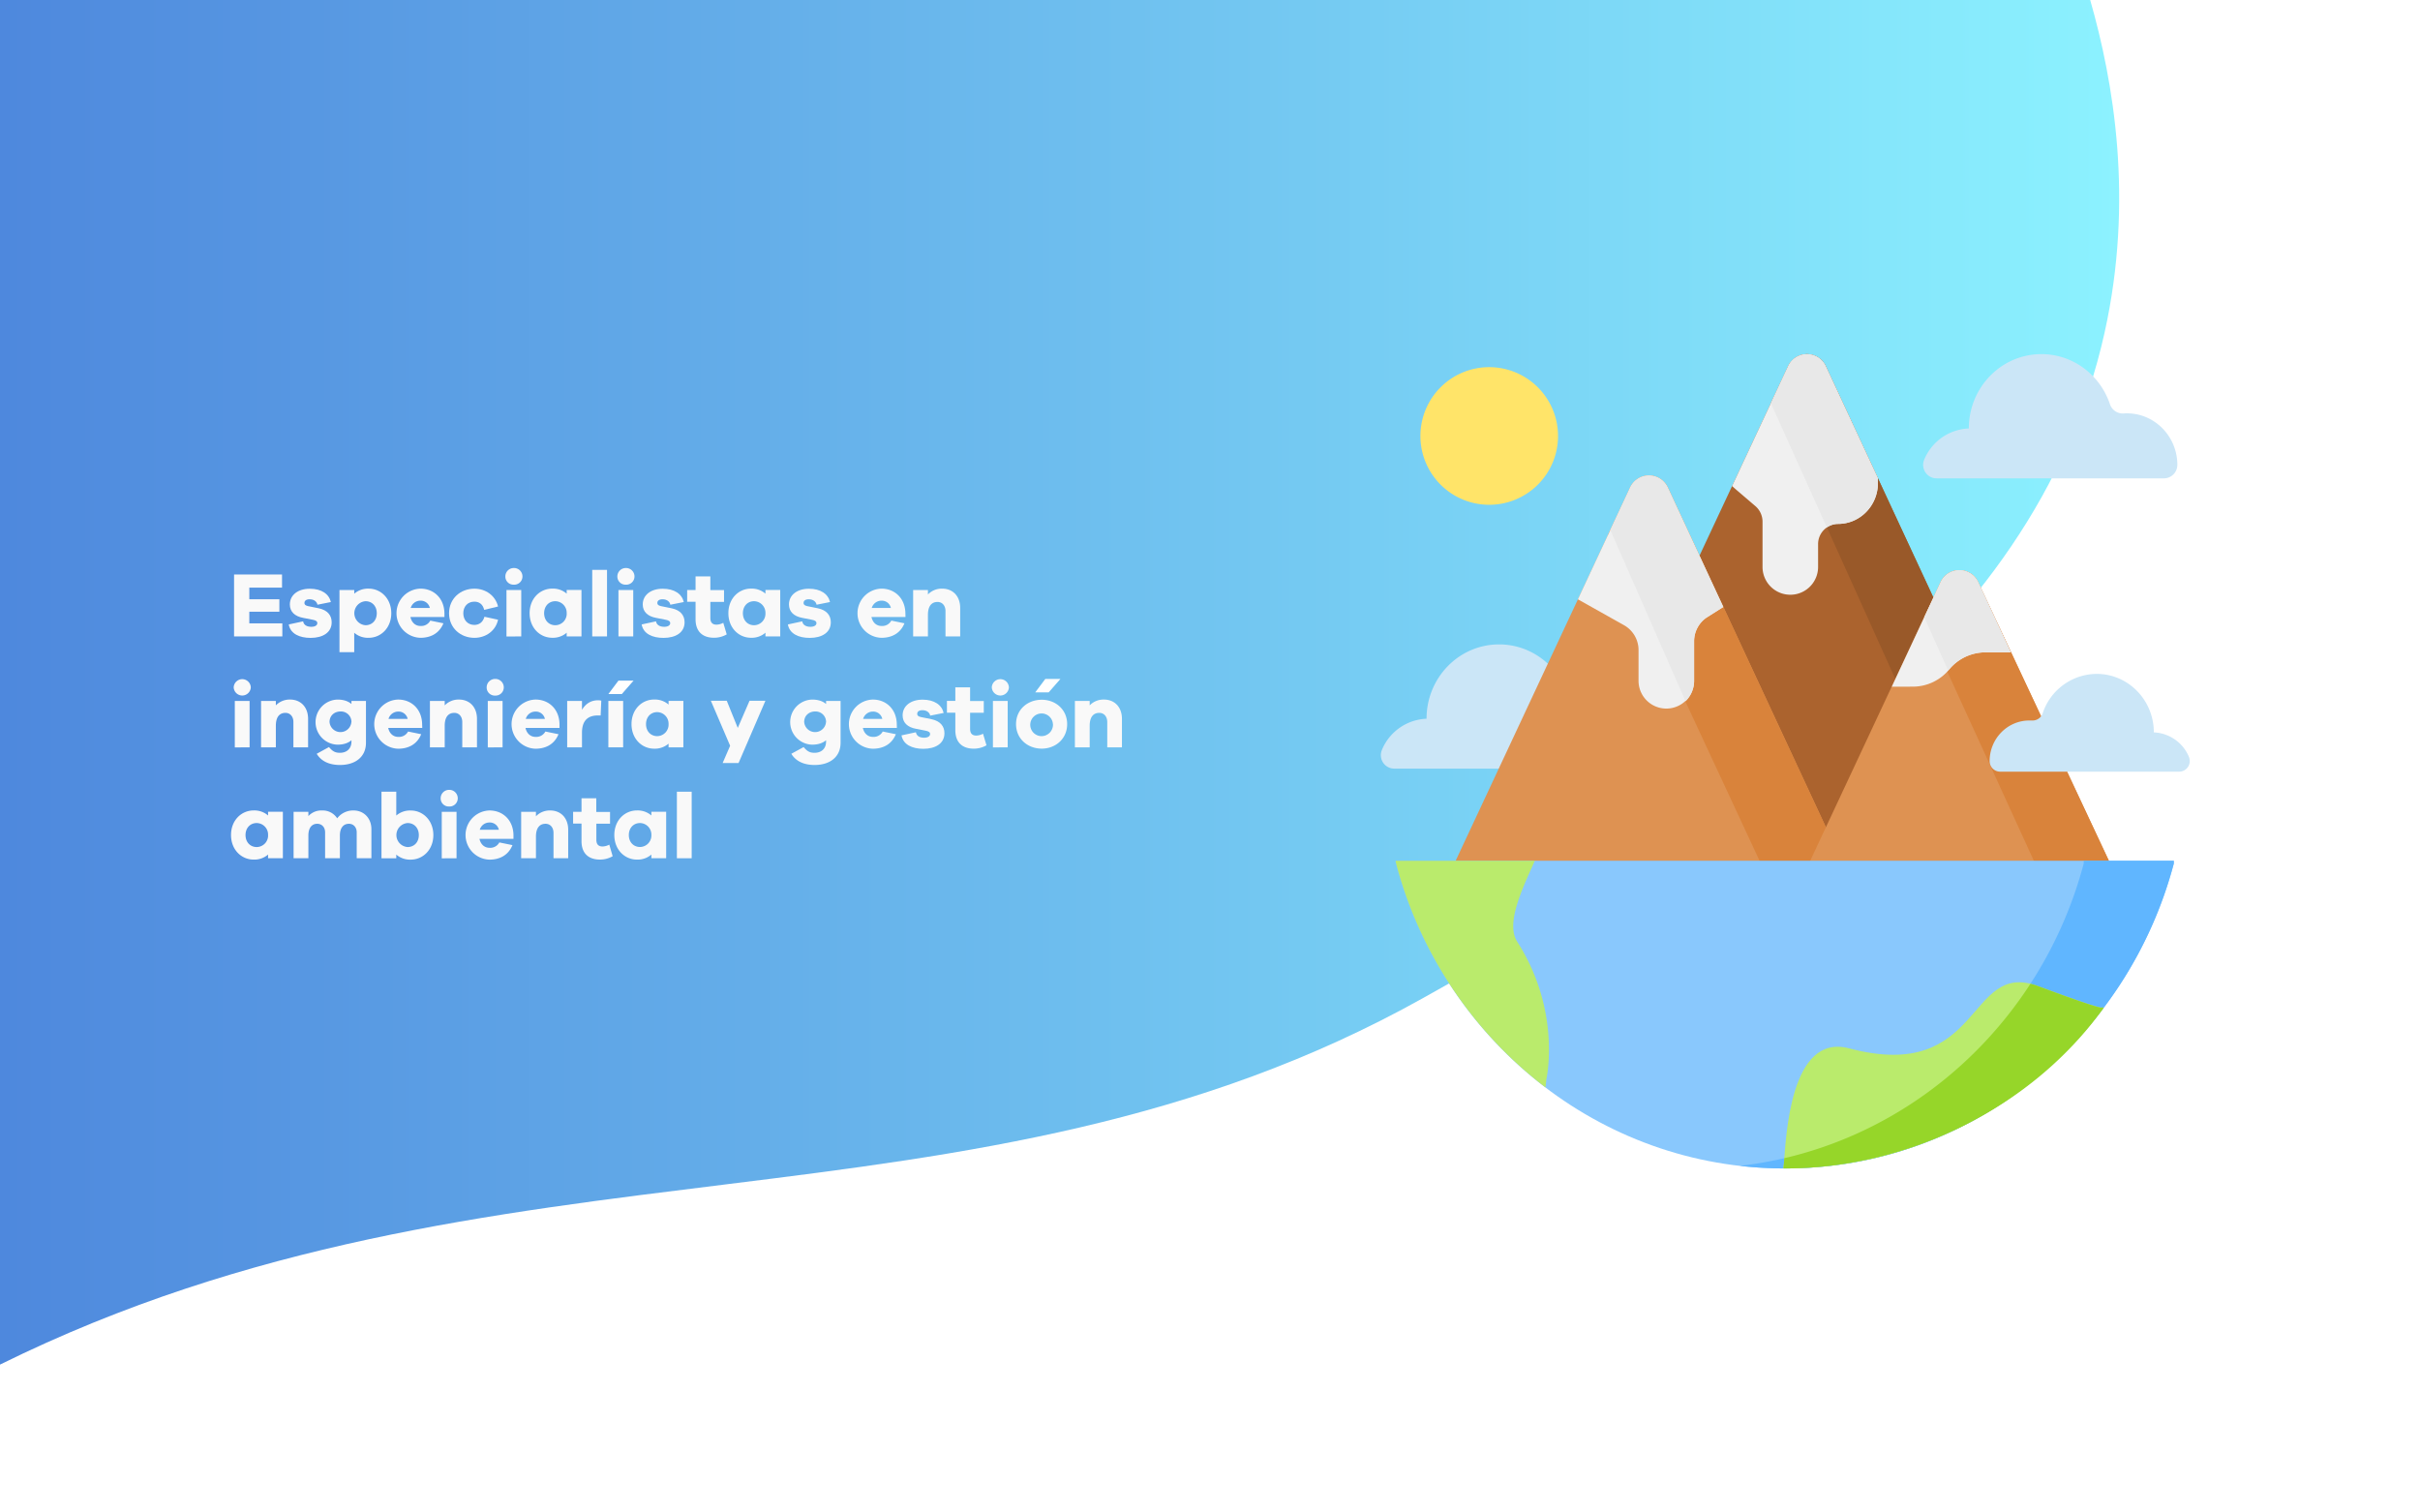 <svg id="Capa_1" data-name="Capa 1" xmlns="http://www.w3.org/2000/svg" xmlns:xlink="http://www.w3.org/1999/xlink" viewBox="0 0 1440 900"><defs><style>.cls-1{fill:#fff;}.cls-2{fill:url(#Degradado_sin_nombre_29);}.cls-3{fill:#cbe6f7;}.cls-4{fill:#ab632e;}.cls-5{fill:#995929;}.cls-6{fill:#de9252;}.cls-7{fill:#d9833b;}.cls-8{fill:#f0f0f0;}.cls-9{fill:#e8e8e8;}.cls-10{fill:#89c8fd;}.cls-11{fill:#60b6ff;}.cls-12{fill:#baeb6c;}.cls-13{fill:#96d629;}.cls-14{fill:#ffe469;}.cls-15{fill:#f9f9f9;}</style><linearGradient id="Degradado_sin_nombre_29" y1="406" x2="1261" y2="406" gradientUnits="userSpaceOnUse"><stop offset="0" stop-color="#4e88dd"/><stop offset="1" stop-color="#8cf2ff"/></linearGradient></defs><title>test10</title><rect class="cls-1" width="1440" height="900"/><path class="cls-2" d="M0,812V0H1243.75c13.9,48.56,26.1,119,8.56,197.93C1210.4,386.45,1028,492.52,847,593.77,578,744.3,295.94,665.91,0,812Z"/><path class="cls-3" d="M972.93,449.44c0-17-13.44-30.75-30-30.75-.65,0-1.3,0-1.94.07a8.09,8.09,0,0,1-8.19-5.54c-5.84-17.33-21.89-29.77-40.79-29.77-23.84,0-43.16,19.8-43.16,44.23v0a30,30,0,0,0-26.58,18.62,8,8,0,0,0,7.45,11.07H964.89a8,8,0,0,0,8-7.87Z"/><path class="cls-4" d="M987.32,381.83,1064,218a12.32,12.32,0,0,1,22.46,0l76.2,163.84-84,193Z"/><path class="cls-5" d="M1086.46,218a12.32,12.32,0,0,0-22.46,0l-10.26,21.92L1141.1,433.5l21.56-51.67Z"/><path class="cls-6" d="M860.8,523.68,970,290.2a12.32,12.32,0,0,1,22.46,0l108.2,232.48Z"/><path class="cls-7" d="M992.44,290.23a12.32,12.32,0,0,0-22.46,0L956.8,318.39l95.1,204.32-191,.78-.09.19,239.84-1Z"/><path class="cls-6" d="M1073.83,519.3l80.87-172.8a12.32,12.32,0,0,1,22.46,0l81.91,174.72Z"/><path class="cls-7" d="M1177.16,346.53a12.32,12.32,0,0,0-22.46,0l-10.26,21.92,71.73,156.73H1261Z"/><path class="cls-8" d="M966.44,372.07A17,17,0,0,1,975,386.92v18.19a16.53,16.53,0,1,0,33.06,0v-23.5a17,17,0,0,1,7.36-14.09l10-6.33-33-71a12.32,12.32,0,0,0-22.46,0l-31.06,66.43.51.28Z"/><path class="cls-8" d="M1044.53,301.16a12.25,12.25,0,0,1,4.25,9.32v26.89a16.53,16.53,0,1,0,33.06,0V323.91a12,12,0,0,1,11.87-12.16c13.11,0,23.73-10.88,23.73-24.32v-2.82l-31-66.62a12.32,12.32,0,0,0-22.46,0l-33.33,71.24,2.43,2.14Z"/><path class="cls-9" d="M1093.71,311.75c13.11,0,23.73-10.89,23.73-24.32v-2.82l-31-66.62a12.32,12.32,0,0,0-22.46,0l-10.26,21.92,33.36,73.93A11.61,11.61,0,0,1,1093.71,311.75Z"/><path class="cls-8" d="M1138.27,408.59a28,28,0,0,0,21.56-10.21,28,28,0,0,1,21.55-10.2h15.15l-19.37-41.65a12.32,12.32,0,0,0-22.46,0l-29,62.09Z"/><path class="cls-9" d="M1181.38,388.18h15.15l-19.37-41.65a12.32,12.32,0,0,0-22.46,0L1145,367.27,1159.25,399c.19-.22.39-.43.58-.66A28,28,0,0,1,1181.38,388.18Z"/><path class="cls-9" d="M992.44,290.23a12.32,12.32,0,0,0-22.46,0L958.2,315.38,1003,417.3a17.08,17.08,0,0,0,5.07-12.19v-23.5a17,17,0,0,1,7.36-14.09l10-6.33Z"/><path class="cls-10" d="M830.48,512.19h463v1.68c-27.74,104.55-120.83,181.41-231.39,181.41-110.92,0-204.24-77.35-231.65-182.41Z"/><path class="cls-11" d="M1239.89,512.19v1.68c-25.46,96-106,168.61-204.57,179.88a237.43,237.43,0,0,0,26.81,1.53c110.56,0,203.65-76.86,231.39-181.41v-1.68Z"/><path class="cls-12" d="M902.83,560.41c-6.13-9.57.49-26.3,8.82-44.54l1.62-3.67H830.48v.67a246.87,246.87,0,0,0,89.16,134.21l.5-4.84S929.38,601.91,902.83,560.41Z"/><path class="cls-12" d="M1212.62,586.75c-42.62-15.88-32.29,58.24-112.38,37.06-35.11-9.28-37.46,52.94-38.76,68.82l-.27,2.64h.92c77.16,0,145.8-37.44,189.66-95.59l-1.06-.36S1255.25,602.64,1212.62,586.75Z"/><path class="cls-12" d="M1238.4,615.9a1.07,1.07,0,0,0-.14.16A1.07,1.07,0,0,1,1238.4,615.9Z"/><path class="cls-13" d="M1212.62,586.76a39.39,39.39,0,0,0-4.43-1.36c-33.55,51.69-85.6,89.61-146.44,103.78-.1,1.32-.18,2.48-.27,3.46l-.27,2.64c73.26.28,147.65-35.48,190.58-95.58l-1.06-.36S1255.25,602.65,1212.62,586.76Z"/><path class="cls-3" d="M1295.62,276.71c0-17-13.44-30.75-30-30.75-.65,0-1.3,0-1.94.07a8.08,8.08,0,0,1-8.19-5.54c-5.84-17.33-21.89-29.77-40.79-29.77-23.84,0-43.16,19.8-43.16,44.23v0a30,30,0,0,0-26.58,18.62,8,8,0,0,0,7.45,11.07h135.19a8,8,0,0,0,8-7.86Z"/><path class="cls-3" d="M1183.91,452.94c0-13.37,10.57-24.21,23.62-24.21.5,0,1,0,1.47,0a6.39,6.39,0,0,0,6.49-4.32A34.07,34.07,0,0,1,1247.62,401c18.77,0,34,15.58,34,34.81v0a23.66,23.66,0,0,1,20.91,14.63,6.34,6.34,0,0,1-5.9,8.74H1190.26a6.29,6.29,0,0,1-6.35-6.19Z"/><path class="cls-14" d="M927.1,259.47a40.95,40.95,0,1,1-41-41A41,41,0,0,1,927.1,259.47Z"/><path class="cls-15" d="M168,378.7H139.28V341.85h28.54v7.81H148.35v6.93h17.88V364H148.35v6.93H168Z"/><path class="cls-15" d="M180.37,369.73c.38,2.37,2.52,3.25,4.89,3.25s3.57-1,3.57-2.2c0-.94-.71-1.65-2.75-2l-5.6-1.1c-5.12-.93-8-3.68-8-8,0-5.67,4.89-9.35,11.87-9.35s11.44,3.13,12.54,7.92l-8,1.59c-.27-1.7-1.92-3.24-4.62-3.24-2.36,0-3.13,1.15-3.13,2.14,0,.77.33,1.54,2.09,1.92l6.49,1.32c5.22,1.1,7.64,4.24,7.64,8.31,0,6.1-5.28,9.29-12.54,9.29-6.48,0-12-2.36-13-8Z"/><path class="cls-15" d="M232.83,364.89c0,8.75-6.16,14.63-13.47,14.63a12.44,12.44,0,0,1-8.58-3v11.55H202v-37h8.8v2.2a12.44,12.44,0,0,1,8.58-3C226.67,350.27,232.83,356.21,232.83,364.89Zm-8.63,0c0-4.23-2.81-7.14-6.66-7.14a7.16,7.16,0,0,0,0,14.29C221.39,372,224.2,369.18,224.2,364.89Z"/><path class="cls-15" d="M264.46,367.15H244.22c.72,3.3,3,5.33,5.94,5.33a6.12,6.12,0,0,0,5.88-3.19l7.81,1.6c-2.36,5.83-7.37,8.63-13.69,8.63a14.63,14.63,0,0,1,.05-29.25c7.81,0,14.08,5.61,14.25,14.62Zm-20.07-5.39h11.38a5.52,5.52,0,0,0-5.56-4.34A6,6,0,0,0,244.39,361.76Z"/><path class="cls-15" d="M288.27,367l8.09,1.76c-1.38,6.55-7.21,10.78-14.08,10.78-8.25,0-15.07-5.88-15.07-14.63s6.82-14.62,15.07-14.62c6.71,0,12.54,4.12,14.08,10.61l-8.25,2c-.77-3.35-3-4.89-5.83-4.89-4,0-6.6,2.91-6.6,6.92s2.64,6.93,6.6,6.93C285.08,371.82,287.34,370.34,288.27,367Z"/><path class="cls-15" d="M310.88,343a4.86,4.86,0,0,1-5.12,4.9,4.81,4.81,0,0,1-5.05-4.9,5,5,0,0,1,5.05-5A5,5,0,0,1,310.88,343Zm-9.51,35.75V351.09h8.79V378.7Z"/><path class="cls-15" d="M346,378.7h-8.8v-2.2a12.44,12.44,0,0,1-8.58,3c-7.31,0-13.47-5.88-13.47-14.63s6.16-14.62,13.47-14.62a12.44,12.44,0,0,1,8.58,3v-2.2H346Zm-8.8-13.81a6.88,6.88,0,0,0-6.76-7.14c-3.85,0-6.66,2.91-6.66,7.14s2.81,7.15,6.66,7.15A6.85,6.85,0,0,0,337.22,364.89Z"/><path class="cls-15" d="M352.4,378.7V339.1h8.8v39.6Z"/><path class="cls-15" d="M377.54,343a4.86,4.86,0,0,1-5.12,4.9,4.81,4.81,0,0,1-5.06-4.9,5,5,0,0,1,5.06-5A5,5,0,0,1,377.54,343ZM368,378.7V351.09h8.8V378.7Z"/><path class="cls-15" d="M390.35,369.73c.39,2.37,2.53,3.25,4.9,3.25s3.57-1,3.57-2.2c0-.94-.71-1.65-2.75-2l-5.61-1.1c-5.11-.93-8-3.68-8-8,0-5.67,4.9-9.35,11.88-9.35s11.44,3.13,12.54,7.92l-8,1.59c-.27-1.7-1.92-3.24-4.62-3.24-2.36,0-3.13,1.15-3.13,2.14,0,.77.33,1.54,2.09,1.92l6.49,1.32c5.22,1.1,7.64,4.24,7.64,8.31,0,6.1-5.28,9.29-12.54,9.29-6.49,0-12-2.36-13-8Z"/><path class="cls-15" d="M432.43,377.49a15.06,15.06,0,0,1-7.54,2c-6.87,0-11-3.74-11-11V358.08h-5v-7h5V343h8.8v8.14h8.14v7h-8.14v9.56c0,2.86,1.38,4,3.69,4a9,9,0,0,0,4-1.1Z"/><path class="cls-15" d="M464.27,378.7h-8.8v-2.2a12.44,12.44,0,0,1-8.58,3c-7.31,0-13.47-5.88-13.47-14.63s6.16-14.62,13.47-14.62a12.44,12.44,0,0,1,8.58,3v-2.2h8.8Zm-8.8-13.81a6.88,6.88,0,0,0-6.76-7.14c-3.85,0-6.66,2.91-6.66,7.14s2.81,7.15,6.66,7.15A6.85,6.85,0,0,0,455.47,364.89Z"/><path class="cls-15" d="M477.36,369.73c.39,2.37,2.53,3.25,4.9,3.25s3.57-1,3.57-2.2c0-.94-.71-1.65-2.75-2l-5.61-1.1c-5.11-.93-8-3.68-8-8,0-5.67,4.9-9.35,11.88-9.35s11.44,3.13,12.54,7.92l-8,1.59c-.27-1.7-1.92-3.24-4.62-3.24-2.36,0-3.13,1.15-3.13,2.14,0,.77.33,1.54,2.09,1.92l6.49,1.32c5.22,1.1,7.64,4.24,7.64,8.31,0,6.1-5.28,9.29-12.54,9.29-6.49,0-12-2.36-13-8Z"/><path class="cls-15" d="M538.8,367.15H518.56c.71,3.3,3,5.33,5.94,5.33a6.12,6.12,0,0,0,5.88-3.19l7.81,1.6c-2.36,5.83-7.37,8.63-13.69,8.63a14.63,14.63,0,0,1,0-29.25c7.81,0,14.08,5.61,14.25,14.62Zm-20.08-5.39h11.39a5.52,5.52,0,0,0-5.56-4.34A6.06,6.06,0,0,0,518.72,361.76Z"/><path class="cls-15" d="M571.35,361.76V378.7h-8.74V363.63c0-3.24-1.92-5.44-4.73-5.44-3.46,0-5.72,2.36-5.72,7.69V378.7h-8.8V351.09h8.8v2.64a11.39,11.39,0,0,1,8.47-3.46C567.07,350.27,571.35,354.83,571.35,361.76Z"/><path class="cls-15" d="M149.23,409a5.09,5.09,0,0,1-10.17,0,5.09,5.09,0,0,1,10.17,0Zm-9.51,35.75V417.09h8.8V444.7Z"/><path class="cls-15" d="M183.33,427.76V444.7h-8.74V429.63c0-3.24-1.93-5.44-4.73-5.44-3.47,0-5.72,2.36-5.72,7.69V444.7h-8.8V417.09h8.8v2.64a11.37,11.37,0,0,1,8.47-3.46C179,416.27,183.33,420.83,183.33,427.76Z"/><path class="cls-15" d="M217.76,442c0,8.52-6.49,13.2-15.45,13.2-6.33,0-11.16-2.2-13.86-6.66l7.31-4c2.09,2.48,3.63,3.41,6.49,3.41,4,0,6.88-2.36,6.88-6.71v-.77c-2,1.71-4.73,2.64-8.31,2.64a13.42,13.42,0,0,1,0-26.83c3.58,0,6.33.93,8.31,2.64v-1.82h8.63Zm-8.63-12.38a6.23,6.23,0,0,0-6.44-6.26c-3.85,0-6.6,2.58-6.6,6.26a6.52,6.52,0,0,0,13,0Z"/><path class="cls-15" d="M251.26,433.15H231c.71,3.3,3,5.33,5.94,5.33a6.12,6.12,0,0,0,5.88-3.19l7.81,1.6c-2.36,5.83-7.37,8.63-13.69,8.63a14.63,14.63,0,0,1,0-29.25c7.81,0,14.08,5.61,14.25,14.62Zm-20.08-5.39h11.39a5.52,5.52,0,0,0-5.56-4.34A6.06,6.06,0,0,0,231.18,427.76Z"/><path class="cls-15" d="M283.82,427.76V444.7h-8.75V429.63c0-3.24-1.92-5.44-4.73-5.44-3.46,0-5.72,2.36-5.72,7.69V444.7h-8.8V417.09h8.8v2.64a11.39,11.39,0,0,1,8.47-3.46C279.53,416.27,283.82,420.83,283.82,427.76Z"/><path class="cls-15" d="M299.77,409a4.86,4.86,0,0,1-5.12,4.9,4.81,4.81,0,0,1-5.06-4.9,5,5,0,0,1,5.06-5A5,5,0,0,1,299.77,409Zm-9.52,35.75V417.09h8.8V444.7Z"/><path class="cls-15" d="M332.93,433.15H312.69c.72,3.3,3,5.33,5.94,5.33a6.13,6.13,0,0,0,5.89-3.19l7.81,1.6c-2.37,5.83-7.37,8.63-13.7,8.63a14.63,14.63,0,0,1,.06-29.25c7.81,0,14.08,5.61,14.24,14.62Zm-20.07-5.39h11.38a5.5,5.5,0,0,0-5.55-4.34A6,6,0,0,0,312.86,427.76Z"/><path class="cls-15" d="M357.79,416.93l-.38,8.8h-1.6c-6.16,0-9.51,3.19-9.51,10.33v8.64h-8.8V417.09h8.8v5.28c2-3.3,5-5.66,9.51-5.66A7.33,7.33,0,0,1,357.79,416.93Z"/><path class="cls-15" d="M362,444.7V417.09h8.8V444.7Z"/><path class="cls-15" d="M406.63,444.7h-8.8v-2.2a12.44,12.44,0,0,1-8.58,3c-7.31,0-13.47-5.88-13.47-14.63s6.16-14.62,13.47-14.62a12.44,12.44,0,0,1,8.58,3v-2.2h8.8Zm-8.8-13.81a6.88,6.88,0,0,0-6.76-7.14c-3.85,0-6.66,2.91-6.66,7.14s2.81,7.15,6.66,7.15A6.85,6.85,0,0,0,397.83,430.89Z"/><path class="cls-15" d="M439.47,454.05H430l4.46-10.29L423,417h9.46L439,433.15,446,417h9.45Z"/><path class="cls-15" d="M500.18,442c0,8.52-6.49,13.2-15.45,13.2-6.32,0-11.16-2.2-13.86-6.66l7.32-4c2.09,2.48,3.63,3.41,6.48,3.41,4,0,6.88-2.36,6.88-6.71v-.77c-2,1.71-4.73,2.64-8.3,2.64a13.42,13.42,0,0,1,0-26.83c3.57,0,6.32.93,8.3,2.64v-1.82h8.63Zm-8.63-12.38a6.23,6.23,0,0,0-6.44-6.26c-3.84,0-6.59,2.58-6.59,6.26a6.52,6.52,0,0,0,13,0Z"/><path class="cls-15" d="M533.68,433.15H513.44c.71,3.3,3,5.33,5.94,5.33a6.12,6.12,0,0,0,5.88-3.19l7.81,1.6c-2.36,5.83-7.37,8.63-13.69,8.63a14.63,14.63,0,0,1,0-29.25c7.81,0,14.08,5.61,14.25,14.62Zm-20.08-5.39H525a5.52,5.52,0,0,0-5.56-4.34A6.06,6.06,0,0,0,513.6,427.76Z"/><path class="cls-15" d="M545,435.73c.38,2.37,2.52,3.25,4.89,3.25s3.57-1,3.57-2.2c0-.94-.71-1.65-2.75-2l-5.61-1.1c-5.11-.93-8-3.68-8-8,0-5.67,4.89-9.35,11.87-9.35s11.44,3.13,12.54,7.92l-8,1.59c-.27-1.7-1.92-3.24-4.62-3.24-2.36,0-3.13,1.15-3.13,2.14,0,.77.33,1.54,2.09,1.92l6.49,1.32c5.22,1.1,7.64,4.24,7.64,8.31,0,6.1-5.28,9.29-12.54,9.29-6.48,0-12-2.36-13-8Z"/><path class="cls-15" d="M587,443.49a15.06,15.06,0,0,1-7.54,2c-6.87,0-11-3.74-11-11V424.08h-5v-7h5V409h8.79v8.14h8.14v7h-8.14v9.56c0,2.86,1.38,4,3.69,4a9,9,0,0,0,4-1.1Z"/><path class="cls-15" d="M600.34,409a5.09,5.09,0,0,1-10.17,0,5.09,5.09,0,0,1,10.17,0Zm-9.51,35.75V417.09h8.79V444.7Z"/><path class="cls-15" d="M635,430.89c0,8.75-6.93,14.58-15.12,14.58-8.36,0-15.29-5.83-15.29-14.58s6.93-14.51,15.29-14.51C628.11,416.38,635,422.21,635,430.89Zm-8.47,0a6.75,6.75,0,1,0-6.65,7.15A6.86,6.86,0,0,0,626.57,430.89Z"/><path class="cls-15" d="M667.6,427.76V444.7h-8.74V429.63c0-3.24-1.93-5.44-4.73-5.44-3.47,0-5.72,2.36-5.72,7.69V444.7h-8.8V417.09h8.8v2.64a11.37,11.37,0,0,1,8.47-3.46C663.31,416.27,667.6,420.83,667.6,427.76Z"/><path class="cls-15" d="M168.32,510.7h-8.8v-2.2a12.47,12.47,0,0,1-8.58,3c-7.31,0-13.47-5.88-13.47-14.63s6.16-14.62,13.47-14.62a12.47,12.47,0,0,1,8.58,3v-2.2h8.8Zm-8.8-13.81a6.88,6.88,0,0,0-6.77-7.14c-3.85,0-6.65,2.91-6.65,7.14s2.8,7.15,6.65,7.15A6.85,6.85,0,0,0,159.52,496.89Z"/><path class="cls-15" d="M221,493.43V510.7h-8.74V495.3c0-3.13-2-5.11-4.62-5.11-3.24,0-5.39,2.36-5.39,7V510.7h-8.8V495.3c0-3.13-2-5.11-4.67-5.11-3.19,0-5.28,2.36-5.28,7V510.7h-8.8V483.09h8.8v2.53a10.44,10.44,0,0,1,8.14-3.35,10.24,10.24,0,0,1,9,4.67,11.9,11.9,0,0,1,9.79-4.67C216.33,482.27,221,486.72,221,493.43Z"/><path class="cls-15" d="M257.86,496.89c0,8.75-6.16,14.63-13.48,14.63a12.47,12.47,0,0,1-8.58-3v2.2H227V471.1h8.8v14.19a12.47,12.47,0,0,1,8.58-3C251.7,482.27,257.86,488.21,257.86,496.89Zm-8.64,0c0-4.23-2.8-7.14-6.65-7.14a7.16,7.16,0,0,0,0,14.29C246.42,504,249.22,501.18,249.22,496.89Z"/><path class="cls-15" d="M272.38,475a4.86,4.86,0,0,1-5.12,4.9,4.81,4.81,0,0,1-5.05-4.9,5,5,0,0,1,5.05-5A5,5,0,0,1,272.38,475Zm-9.52,35.75V483.09h8.8V510.7Z"/><path class="cls-15" d="M305.54,499.15H285.3c.72,3.3,3,5.33,5.94,5.33a6.13,6.13,0,0,0,5.89-3.19l7.81,1.6c-2.37,5.83-7.37,8.63-13.7,8.63a14.63,14.63,0,0,1,.06-29.25c7.81,0,14.08,5.61,14.24,14.62Zm-20.07-5.39h11.38a5.5,5.5,0,0,0-5.55-4.34A6,6,0,0,0,285.47,493.76Z"/><path class="cls-15" d="M338.1,493.76V510.7h-8.74V495.63c0-3.25-1.93-5.44-4.73-5.44-3.47,0-5.72,2.36-5.72,7.69V510.7h-8.8V483.09h8.8v2.64a11.37,11.37,0,0,1,8.47-3.46C333.81,482.27,338.1,486.83,338.1,493.76Z"/><path class="cls-15" d="M364.56,509.49a15.06,15.06,0,0,1-7.54,2c-6.87,0-11-3.74-11-11V490.08h-5v-7h5V475h8.8v8.14H363v7h-8.14v9.56c0,2.86,1.38,4,3.69,4a9,9,0,0,0,4-1.1Z"/><path class="cls-15" d="M396.4,510.7h-8.8v-2.2a12.44,12.44,0,0,1-8.58,3c-7.31,0-13.47-5.88-13.47-14.63s6.16-14.62,13.47-14.62a12.44,12.44,0,0,1,8.58,3v-2.2h8.8Zm-8.8-13.81a6.88,6.88,0,0,0-6.76-7.14c-3.85,0-6.66,2.91-6.66,7.14S377,504,380.84,504A6.85,6.85,0,0,0,387.6,496.89Z"/><path class="cls-15" d="M402.78,510.7V471.1h8.8v39.6Z"/><polygon class="cls-1" points="616 412 624 412 631 404 622 404 616 412"/><polygon class="cls-1" points="362 413 370 413 377 405 368 405 362 413"/></svg>
